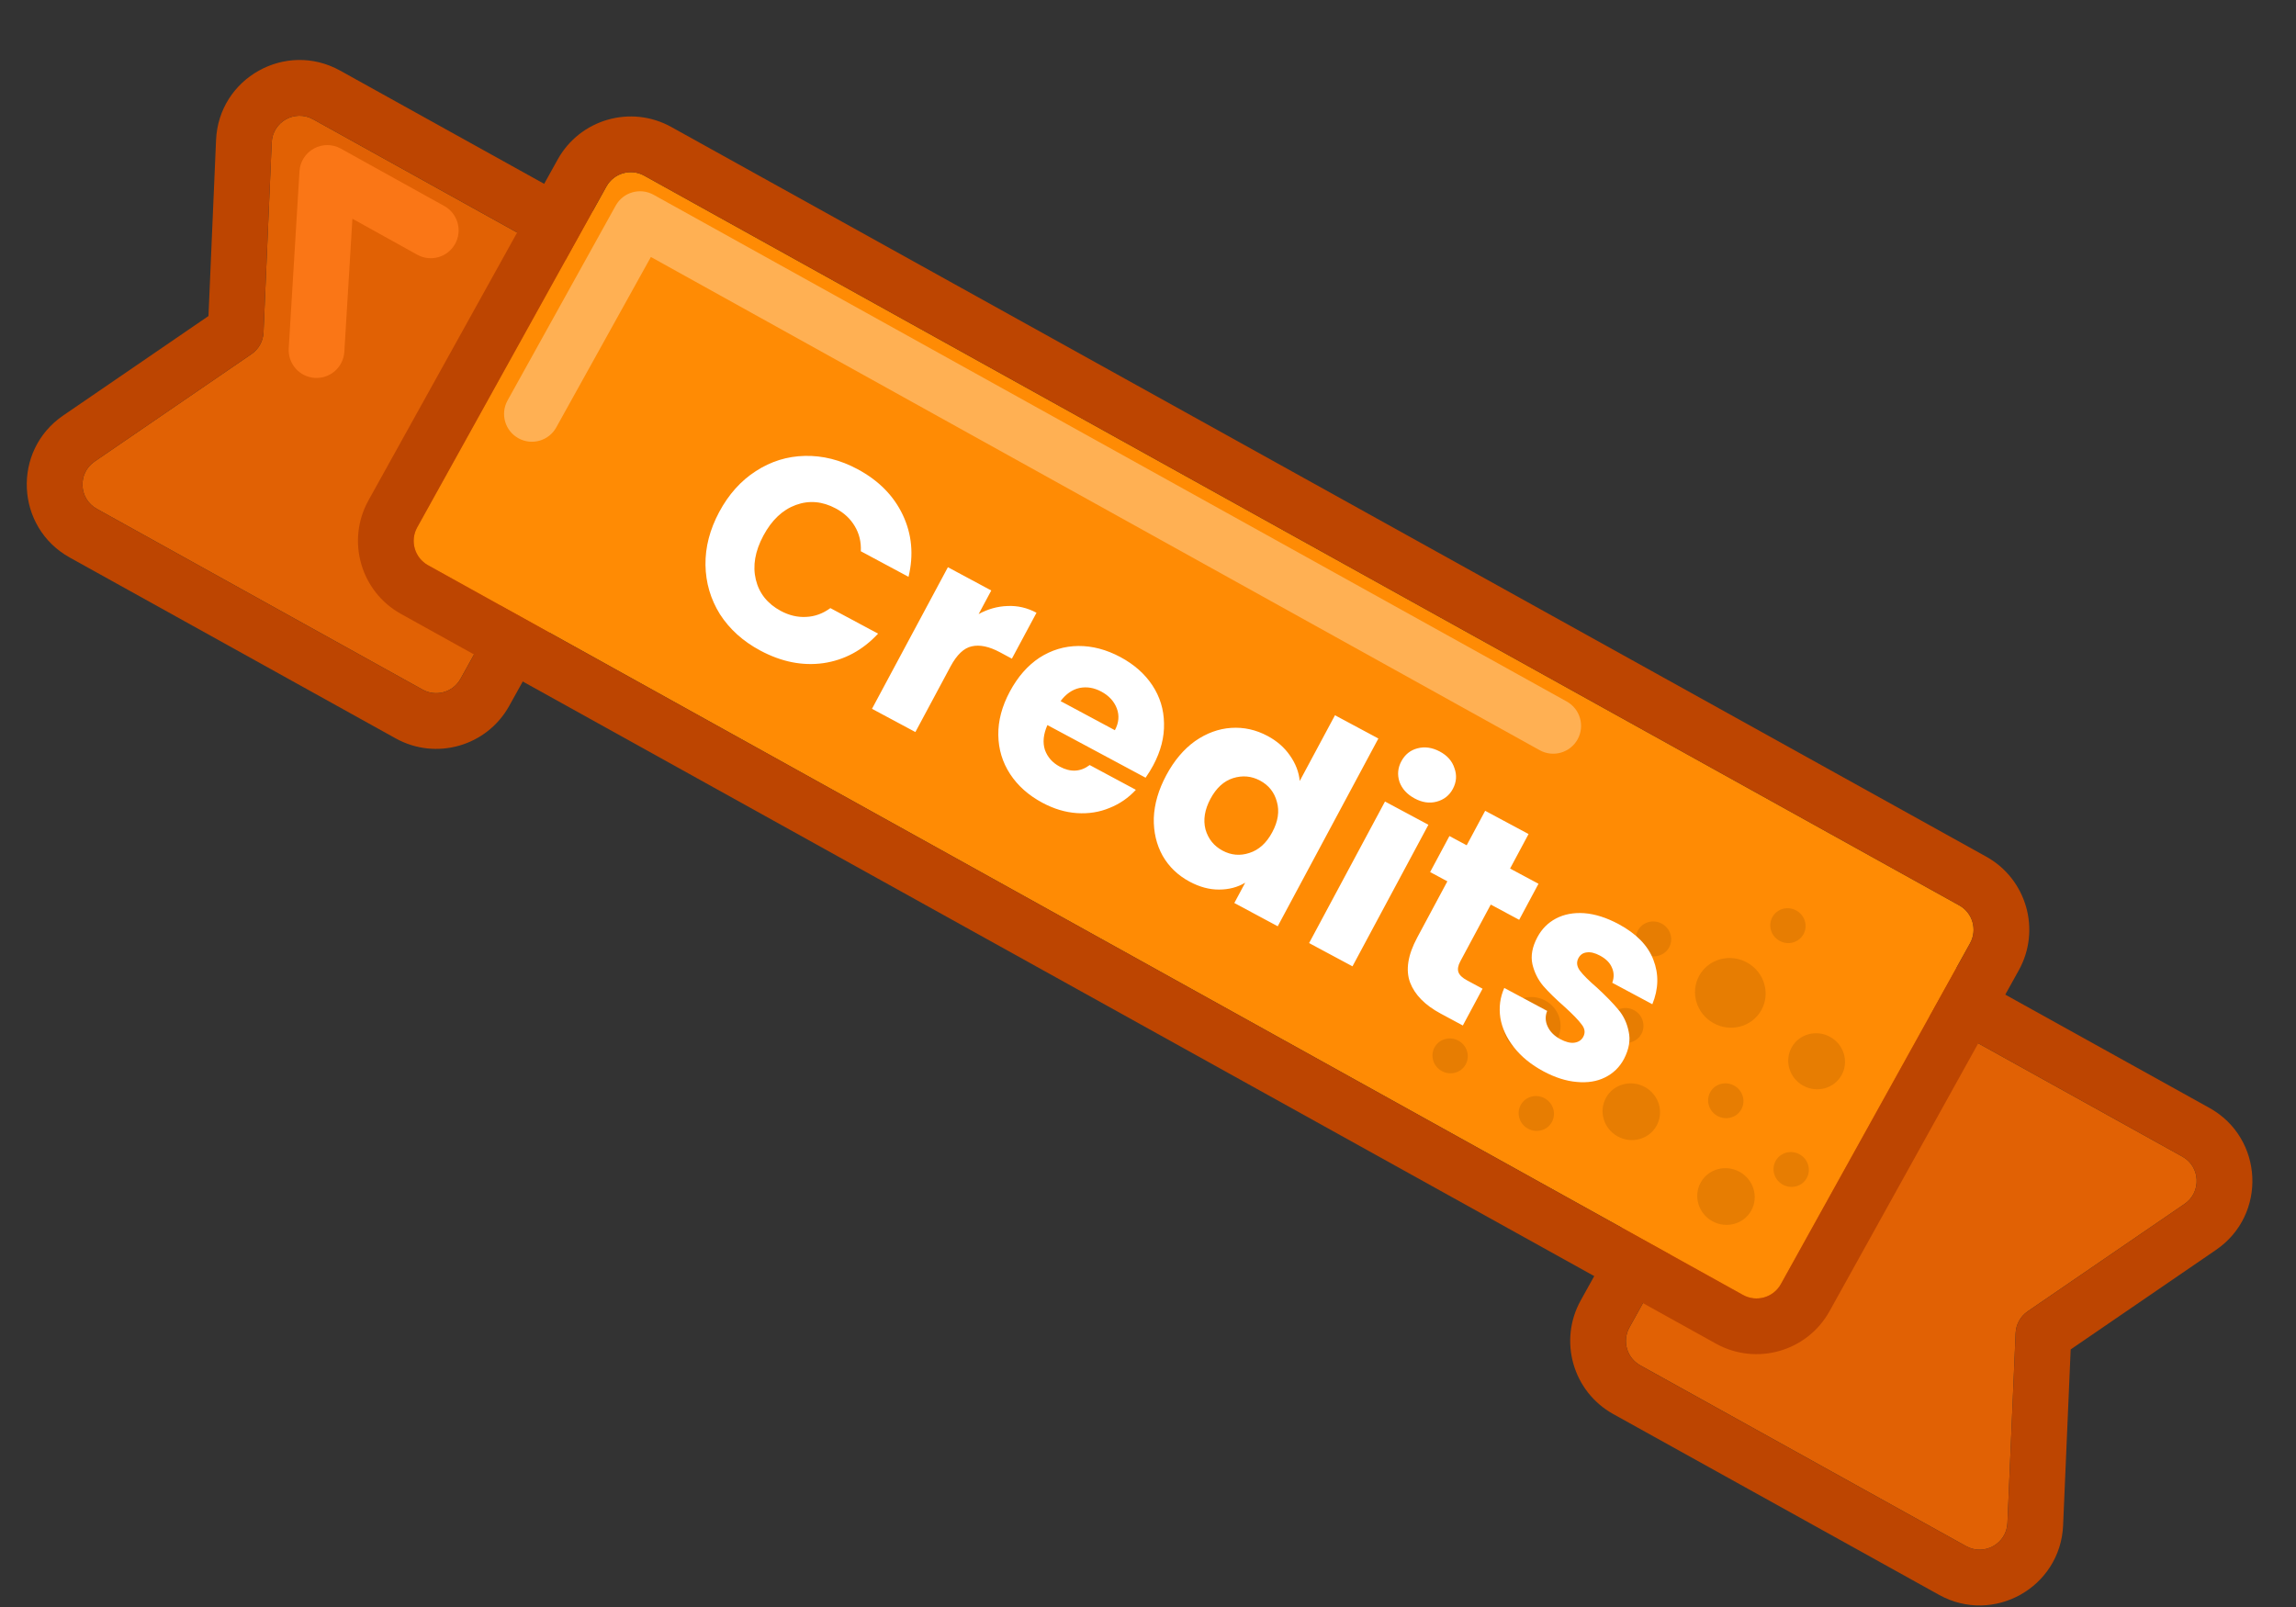 <svg width="80" height="56" viewBox="0 0 80 56" fill="none" xmlns="http://www.w3.org/2000/svg">
<rect x="0" y="0" width="80" height="56" fill="#333333" stroke="none"/>
<path d="M9.182 11.581L9.467 4.963C9.498 4.242 10.276 3.806 10.907 4.156L22.261 10.458C22.73 10.718 22.899 11.308 22.639 11.777L16.046 23.656C15.786 24.124 15.196 24.293 14.727 24.033L3.373 17.732C2.742 17.382 2.7 16.49 3.295 16.083L8.761 12.34C9.013 12.167 9.169 11.886 9.182 11.581Z" fill="#E16104"/>
<path d="M70.652 45.696L76.118 41.953C76.713 41.546 76.671 40.654 76.04 40.304L64.686 34.003C64.217 33.743 63.626 33.912 63.366 34.38L56.774 46.259C56.514 46.728 56.683 47.318 57.151 47.578L68.506 53.88C69.136 54.23 69.915 53.794 69.946 53.073L70.231 46.455C70.244 46.15 70.4 45.869 70.652 45.696Z" fill="#E16104"/>
<path fill-rule="evenodd" clip-rule="evenodd" d="M7.264 11.013L7.528 4.879C7.621 2.717 9.957 1.409 11.849 2.459L23.203 8.761C24.609 9.541 25.116 11.313 24.336 12.719L17.743 24.598C16.963 26.003 15.191 26.511 13.785 25.73L2.431 19.429C0.539 18.379 0.413 15.704 2.199 14.481L7.264 11.013ZM7.243 11.496C7.243 11.496 7.243 11.497 7.243 11.497L8.212 11.539L7.243 11.497L7.243 11.496ZM72.149 47.024L77.214 43.555C79 42.332 78.874 39.658 76.982 38.607L65.628 32.306C64.222 31.526 62.45 32.033 61.669 33.439L55.077 45.317C54.297 46.723 54.804 48.495 56.21 49.276L67.564 55.577C69.456 56.627 71.792 55.319 71.885 53.157L72.149 47.024ZM76.118 41.953L70.652 45.697C70.4 45.869 70.244 46.15 70.231 46.455L69.946 53.073C69.915 53.794 69.136 54.23 68.506 53.88L57.151 47.579C56.683 47.319 56.514 46.728 56.774 46.259L63.366 34.38C63.627 33.912 64.217 33.743 64.686 34.003L76.04 40.304C76.671 40.654 76.713 41.546 76.118 41.953ZM9.467 4.963L9.182 11.581C9.169 11.886 9.013 12.167 8.761 12.34L3.295 16.083C2.7 16.49 2.742 17.382 3.373 17.732L14.727 24.033C15.196 24.294 15.786 24.124 16.047 23.656L22.639 11.777C22.899 11.308 22.73 10.718 22.262 10.458L10.907 4.156C10.276 3.806 9.498 4.242 9.467 4.963Z" fill="#BD4501"/>
<path fill-rule="evenodd" clip-rule="evenodd" d="M10.937 5.176C11.229 5.015 11.583 5.016 11.874 5.178L15.48 7.179C15.949 7.439 16.118 8.03 15.858 8.499C15.598 8.967 15.007 9.136 14.538 8.876L12.279 7.622L11.998 12.259C11.965 12.794 11.505 13.201 10.97 13.169C10.435 13.136 10.028 12.676 10.06 12.142L10.435 5.968C10.455 5.635 10.644 5.336 10.937 5.176Z" fill="#FA7616"/>
<path d="M62.051 44.748L68.644 32.87C68.904 32.401 68.735 31.81 68.266 31.55L22.448 6.122C21.98 5.861 21.389 6.031 21.129 6.499L14.536 18.378C14.276 18.846 14.445 19.437 14.914 19.697L60.732 45.126C61.201 45.386 61.791 45.217 62.051 44.748Z" fill="#FF8B04"/>
<path fill-rule="evenodd" clip-rule="evenodd" d="M70.341 33.812L63.748 45.69C62.968 47.096 61.196 47.603 59.79 46.823L13.972 21.394C12.566 20.614 12.059 18.842 12.839 17.436L19.432 5.557C20.212 4.152 21.984 3.644 23.39 4.425L69.208 29.853C70.614 30.634 71.121 32.406 70.341 33.812ZM68.644 32.87L62.051 44.749C61.791 45.217 61.2 45.386 60.732 45.126L14.914 19.697C14.445 19.437 14.276 18.847 14.536 18.378L21.129 6.499C21.389 6.031 21.979 5.862 22.448 6.122L68.266 31.55C68.735 31.81 68.904 32.401 68.644 32.87Z" fill="#BD4501"/>
<path fill-rule="evenodd" clip-rule="evenodd" d="M21.453 7.165C21.713 6.696 22.303 6.527 22.772 6.787L54.59 24.446C55.059 24.706 55.228 25.297 54.968 25.765C54.708 26.234 54.117 26.403 53.648 26.143L22.679 8.955L19.382 14.894C19.122 15.363 18.532 15.532 18.063 15.272C17.594 15.012 17.425 14.421 17.686 13.953L21.453 7.165Z" fill="#FFB053"/>
<path d="M62.826 37.831C62.345 37.564 62.167 36.968 62.427 36.499C62.687 36.031 63.288 35.867 63.768 36.133C64.248 36.4 64.427 36.996 64.167 37.465C63.907 37.934 63.306 38.097 62.826 37.831Z" fill="#E77D02"/>
<path d="M59.704 35.654C59.106 35.322 58.884 34.581 59.208 33.998C59.531 33.415 60.278 33.211 60.876 33.543C61.474 33.874 61.696 34.616 61.372 35.199C61.048 35.782 60.302 35.986 59.704 35.654Z" fill="#E77D02"/>
<path d="M59.839 38.887C59.54 38.721 59.429 38.35 59.591 38.058C59.752 37.767 60.126 37.665 60.425 37.831C60.724 37.997 60.835 38.367 60.673 38.659C60.511 38.95 60.138 39.052 59.839 38.887Z" fill="#E77D02"/>
<path d="M62.004 32.785C61.705 32.619 61.594 32.248 61.756 31.957C61.918 31.665 62.291 31.563 62.59 31.729C62.889 31.895 63 32.266 62.838 32.557C62.676 32.849 62.303 32.951 62.004 32.785Z" fill="#E77D02"/>
<path d="M56.355 36.262C56.056 36.096 55.945 35.726 56.107 35.434C56.269 35.143 56.642 35.041 56.941 35.206C57.24 35.372 57.351 35.743 57.189 36.035C57.027 36.326 56.654 36.428 56.355 36.262Z" fill="#E77D02"/>
<path d="M57.322 33.246C57.023 33.08 56.912 32.709 57.074 32.418C57.235 32.126 57.609 32.024 57.908 32.19C58.206 32.356 58.318 32.727 58.156 33.018C57.994 33.31 57.62 33.412 57.322 33.246Z" fill="#E77D02"/>
<path d="M50.234 37.322C49.935 37.157 49.824 36.786 49.986 36.494C50.148 36.203 50.521 36.101 50.82 36.267C51.119 36.432 51.23 36.803 51.068 37.095C50.907 37.386 50.533 37.488 50.234 37.322Z" fill="#E77D02"/>
<path d="M62.118 41.282C61.819 41.116 61.708 40.745 61.87 40.453C62.032 40.162 62.405 40.06 62.704 40.226C63.003 40.392 63.114 40.763 62.952 41.054C62.79 41.346 62.417 41.447 62.118 41.282Z" fill="#E77D02"/>
<path d="M56.363 39.6C55.876 39.33 55.696 38.727 55.959 38.252C56.222 37.778 56.83 37.612 57.316 37.882C57.803 38.152 57.983 38.755 57.72 39.23C57.457 39.704 56.849 39.87 56.363 39.6Z" fill="#E77D02"/>
<path d="M59.662 42.555C59.176 42.285 58.995 41.682 59.258 41.207C59.522 40.733 60.129 40.567 60.616 40.837C61.102 41.107 61.283 41.71 61.02 42.185C60.756 42.659 60.148 42.825 59.662 42.555Z" fill="#E77D02"/>
<path d="M52.898 36.591C52.412 36.321 52.231 35.718 52.494 35.243C52.758 34.769 53.365 34.603 53.852 34.873C54.338 35.143 54.519 35.746 54.255 36.221C53.992 36.695 53.384 36.861 52.898 36.591Z" fill="#E77D02"/>
<path d="M53.237 39.33C52.938 39.164 52.827 38.793 52.989 38.502C53.151 38.21 53.524 38.108 53.823 38.274C54.122 38.44 54.233 38.811 54.071 39.102C53.91 39.394 53.536 39.496 53.237 39.33Z" fill="#E77D02"/>
<path d="M25.06 17.84C25.389 17.227 25.814 16.753 26.335 16.418C26.859 16.077 27.428 15.9 28.042 15.887C28.665 15.872 29.277 16.026 29.878 16.348C30.615 16.743 31.141 17.276 31.457 17.946C31.773 18.616 31.84 19.334 31.656 20.101L29.994 19.21C30.009 18.884 29.938 18.592 29.781 18.333C29.63 18.078 29.41 17.872 29.121 17.718C28.655 17.468 28.191 17.428 27.729 17.597C27.266 17.767 26.89 18.122 26.599 18.665C26.308 19.207 26.22 19.718 26.335 20.197C26.45 20.676 26.741 21.04 27.206 21.29C27.495 21.444 27.788 21.514 28.084 21.498C28.387 21.486 28.67 21.383 28.933 21.191L30.595 22.081C30.058 22.659 29.423 23.001 28.689 23.109C27.959 23.211 27.226 23.064 26.489 22.669C25.888 22.347 25.42 21.925 25.085 21.404C24.759 20.88 24.591 20.308 24.581 19.689C24.572 19.069 24.732 18.453 25.06 17.84ZM34.099 21.399C34.421 21.223 34.756 21.129 35.103 21.118C35.453 21.101 35.791 21.179 36.115 21.353L35.257 22.953L34.842 22.73C34.465 22.528 34.137 22.459 33.86 22.523C33.586 22.581 33.34 22.814 33.122 23.22L31.895 25.51L30.383 24.7L33.028 19.766L34.539 20.577L34.099 21.399ZM40.18 26.674C40.104 26.815 40.016 26.957 39.916 27.101L36.495 25.267C36.354 25.586 36.325 25.874 36.408 26.131C36.499 26.385 36.672 26.58 36.925 26.715C37.302 26.918 37.65 26.899 37.968 26.66L39.577 27.523C39.321 27.802 39.014 28.014 38.657 28.156C38.306 28.302 37.928 28.361 37.525 28.335C37.122 28.308 36.72 28.188 36.319 27.973C35.836 27.714 35.461 27.38 35.194 26.971C34.928 26.563 34.791 26.11 34.784 25.613C34.777 25.117 34.911 24.612 35.186 24.099C35.461 23.586 35.804 23.194 36.216 22.921C36.634 22.652 37.086 22.515 37.574 22.511C38.062 22.507 38.55 22.636 39.04 22.898C39.517 23.154 39.888 23.482 40.152 23.881C40.416 24.281 40.551 24.721 40.558 25.203C40.572 25.688 40.445 26.178 40.18 26.674ZM38.846 25.446C38.985 25.187 39.007 24.933 38.913 24.685C38.818 24.437 38.638 24.242 38.373 24.1C38.119 23.964 37.865 23.922 37.609 23.975C37.359 24.031 37.141 24.183 36.954 24.432L38.846 25.446ZM40.639 27.011C40.911 26.504 41.244 26.109 41.638 25.827C42.038 25.548 42.458 25.394 42.898 25.365C43.339 25.336 43.763 25.43 44.169 25.648C44.494 25.822 44.752 26.047 44.944 26.325C45.143 26.606 45.257 26.903 45.287 27.215L46.515 24.925L48.027 25.735L44.52 32.278L43.008 31.467L43.387 30.76C43.119 30.92 42.815 30.999 42.473 30.999C42.138 31.001 41.797 30.909 41.449 30.723C41.042 30.505 40.729 30.204 40.51 29.821C40.294 29.432 40.191 28.994 40.202 28.506C40.221 28.016 40.367 27.517 40.639 27.011ZM44.33 29C44.532 28.623 44.586 28.269 44.49 27.937C44.401 27.608 44.206 27.363 43.905 27.202C43.605 27.041 43.29 27.013 42.961 27.117C42.641 27.219 42.38 27.458 42.177 27.835C41.975 28.212 41.917 28.568 42.003 28.903C42.099 29.235 42.297 29.481 42.597 29.642C42.898 29.803 43.21 29.83 43.533 29.723C43.862 29.619 44.128 29.378 44.33 29ZM49.293 27.825C49.028 27.683 48.851 27.49 48.762 27.245C48.682 26.997 48.704 26.758 48.827 26.529C48.954 26.293 49.14 26.142 49.388 26.078C49.644 26.01 49.904 26.048 50.17 26.19C50.429 26.329 50.599 26.522 50.678 26.77C50.767 27.015 50.748 27.255 50.622 27.491C50.499 27.721 50.309 27.869 50.053 27.937C49.806 28.002 49.552 27.964 49.293 27.825ZM49.77 28.741L47.125 33.674L45.613 32.864L48.258 27.931L49.77 28.741ZM51.657 34.454L50.97 35.736L50.201 35.323C49.653 35.029 49.297 34.668 49.132 34.238C48.971 33.803 49.053 33.282 49.379 32.674L50.431 30.712L49.83 30.389L50.503 29.134L51.104 29.456L51.748 28.254L53.26 29.064L52.616 30.267L53.606 30.797L52.933 32.053L51.943 31.522L50.881 33.502C50.802 33.65 50.781 33.775 50.817 33.878C50.853 33.98 50.953 34.076 51.118 34.164L51.657 34.454ZM53.781 37.334C53.351 37.103 53.008 36.824 52.751 36.496C52.493 36.169 52.336 35.826 52.277 35.469C52.222 35.105 52.267 34.758 52.414 34.427L53.908 35.228C53.835 35.408 53.84 35.589 53.925 35.771C54.009 35.953 54.154 36.099 54.361 36.21C54.549 36.311 54.713 36.353 54.851 36.336C54.998 36.316 55.103 36.248 55.166 36.13C55.242 35.988 55.224 35.846 55.111 35.702C55.002 35.552 54.804 35.348 54.518 35.088C54.209 34.816 53.96 34.573 53.772 34.358C53.587 34.137 53.461 33.884 53.394 33.598C53.33 33.306 53.389 32.992 53.569 32.656C53.721 32.373 53.934 32.157 54.211 32.01C54.496 31.859 54.826 31.797 55.199 31.822C55.578 31.851 55.977 31.978 56.396 32.202C57.014 32.534 57.419 32.948 57.608 33.444C57.803 33.943 57.791 34.46 57.573 34.995L56.176 34.247C56.244 34.063 56.24 33.886 56.164 33.717C56.094 33.55 55.956 33.412 55.749 33.301C55.573 33.206 55.418 33.169 55.286 33.189C55.157 33.203 55.061 33.27 54.998 33.387C54.922 33.529 54.939 33.674 55.048 33.824C55.163 33.977 55.361 34.174 55.642 34.416C55.956 34.706 56.203 34.959 56.383 35.177C56.565 35.389 56.687 35.644 56.747 35.941C56.816 36.237 56.763 36.557 56.585 36.902C56.43 37.191 56.209 37.406 55.92 37.547C55.641 37.686 55.314 37.738 54.938 37.703C54.568 37.672 54.182 37.548 53.781 37.334Z" fill="white"/>
</svg>
